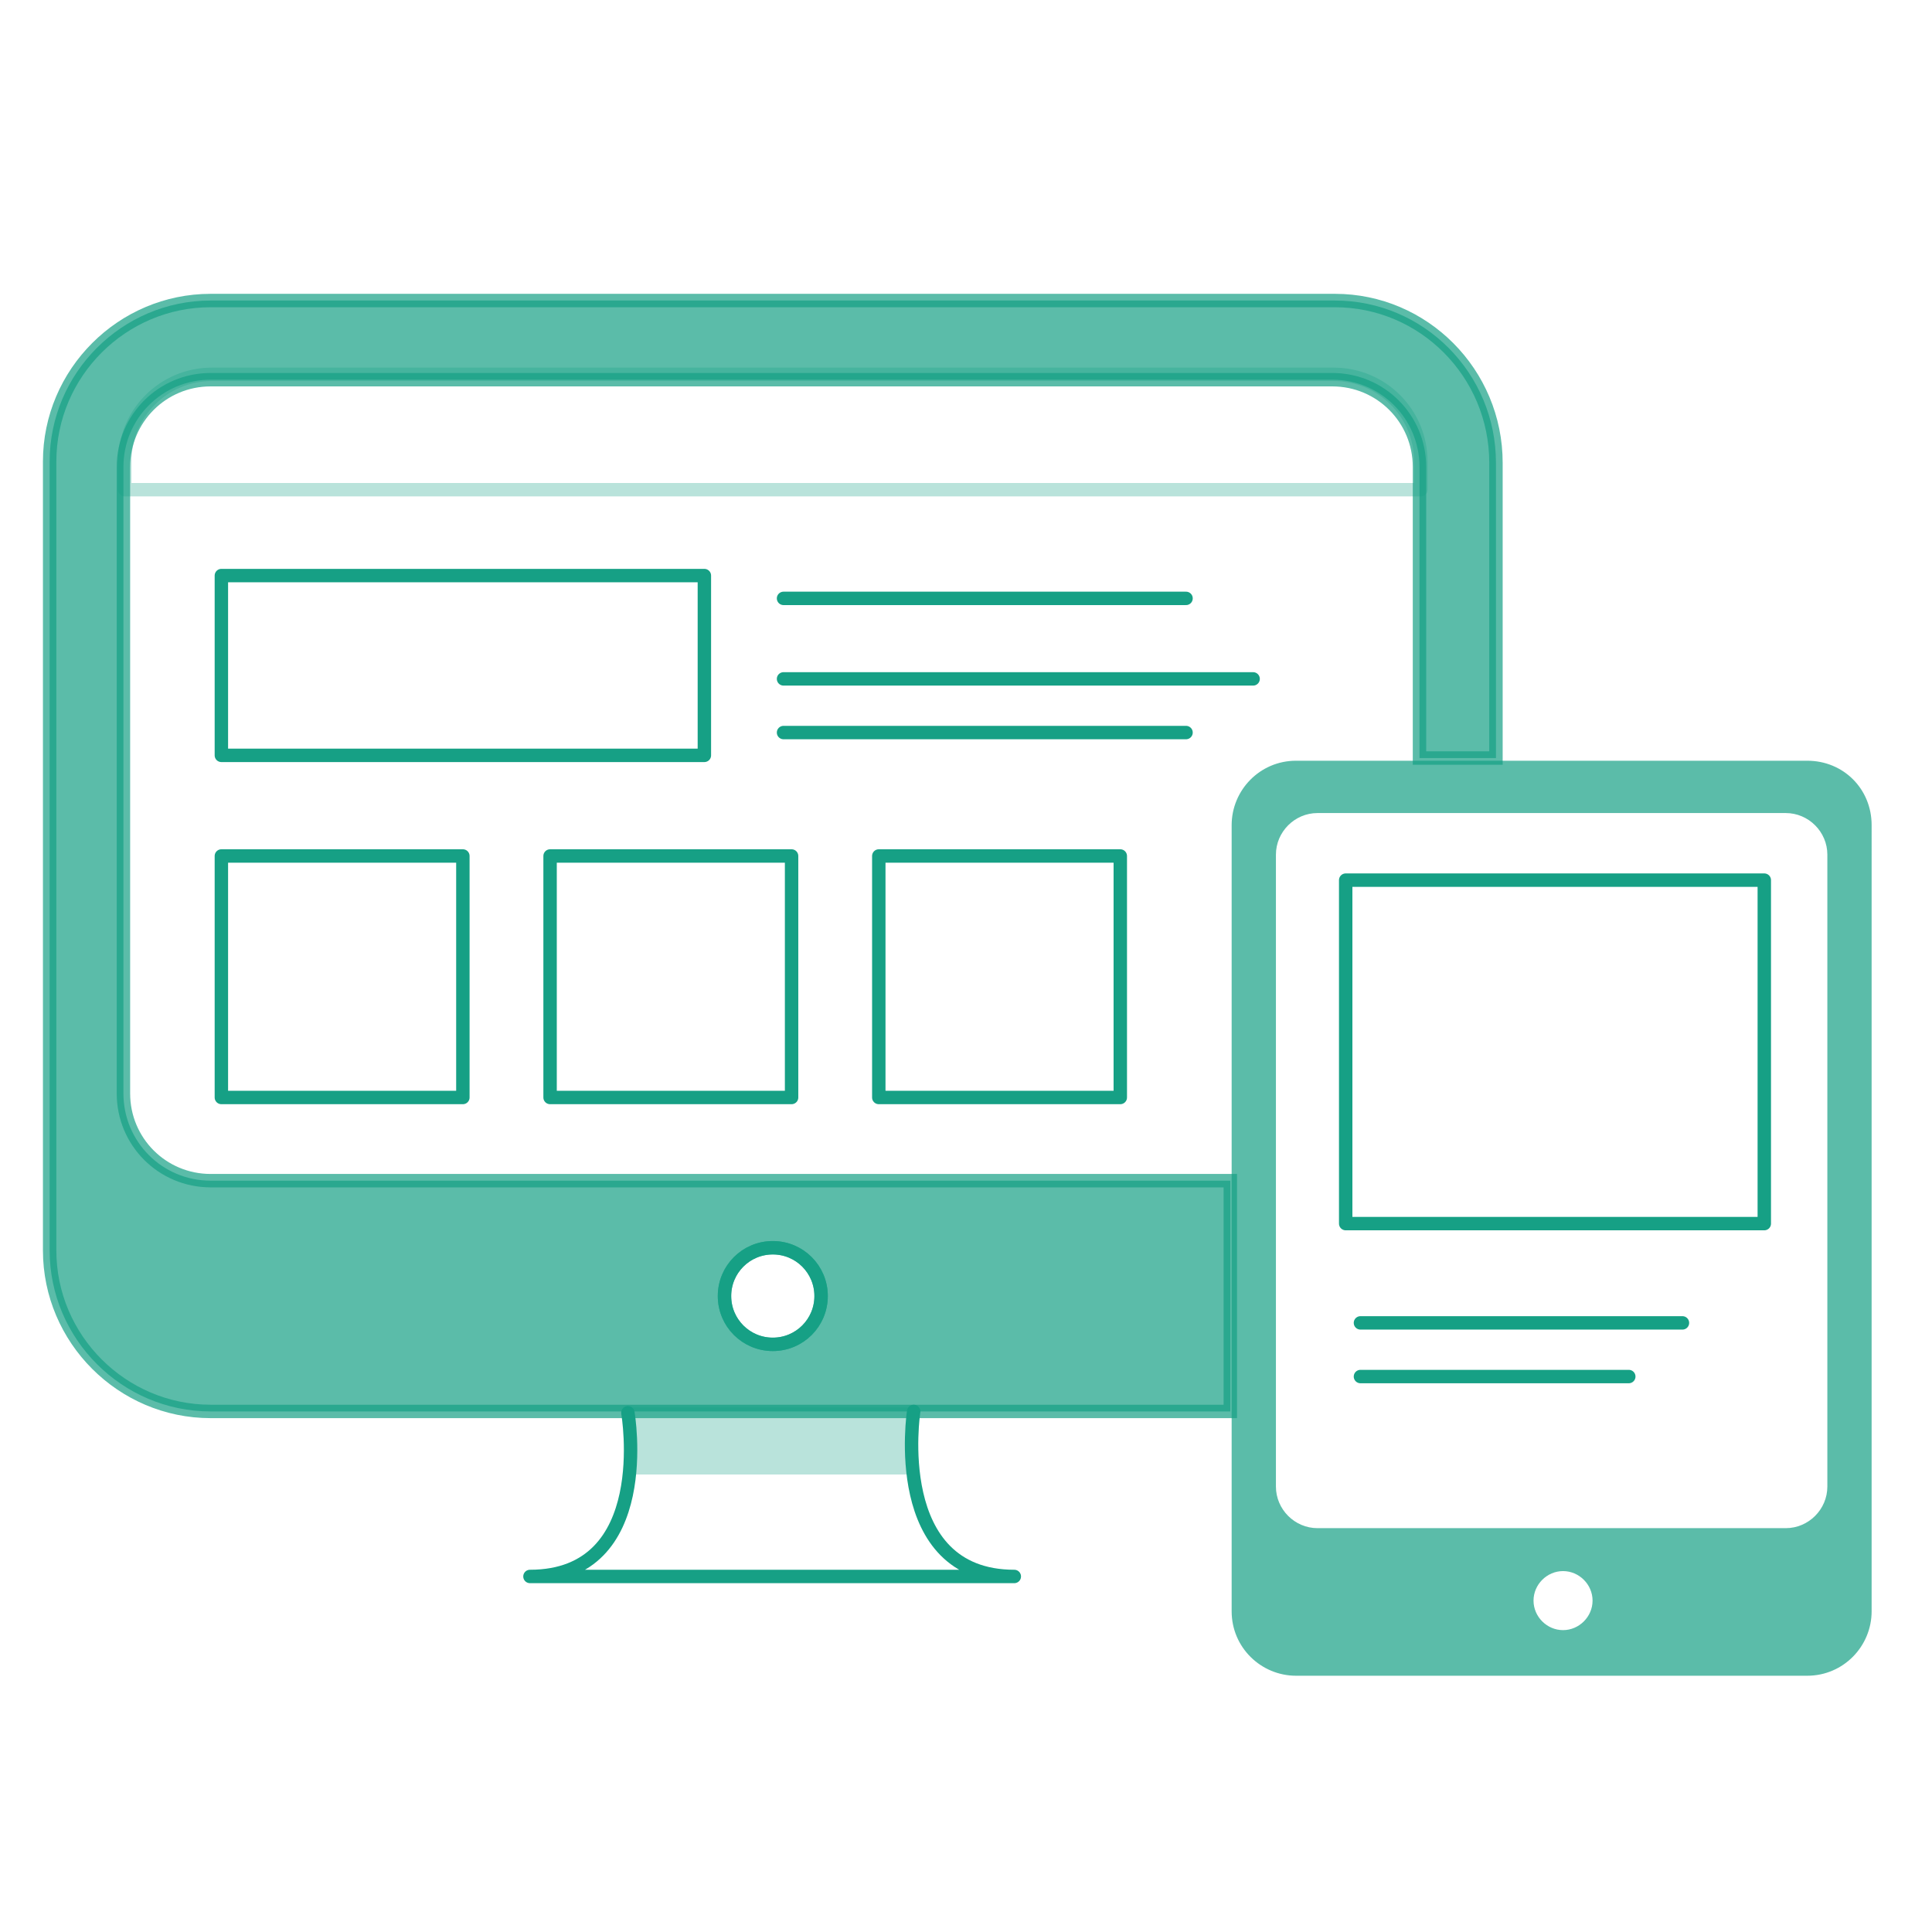 <?xml version="1.0" encoding="utf-8"?>
<!-- Generator: Adobe Illustrator 21.1.0, SVG Export Plug-In . SVG Version: 6.00 Build 0)  -->
<svg version="1.1" id="Layer_1" xmlns="http://www.w3.org/2000/svg" xmlns:xlink="http://www.w3.org/1999/xlink" x="0px" y="0px"
	 viewBox="0 0 144 144" style="enable-background:new 0 0 144 144;" xml:space="preserve">
<style type="text/css">
	.st0{opacity:0.3;fill:#16A085;enable-background:new    ;}
	.st1{opacity:0.3;fill:none;stroke:#16A085;stroke-linecap:round;stroke-linejoin:round;stroke-miterlimit:10;}
	.st2{opacity:0.7;fill:#16A085;stroke:#16A085;stroke-miterlimit:10;}
	.st3{fill:none;stroke:#16A085;stroke-linecap:round;stroke-linejoin:round;stroke-miterlimit:10;}
	.st4{opacity:0.7;fill:#16A085;}
</style>
<g>
	<rect x="47" y="104.9" class="st0" width="21" height="5"/>
	<path class="st1" d="M9.3,36.5v-2.1c0-3.6,2.9-6.5,6.5-6.5h83.6c3.6,0,6.5,2.9,6.5,6.5v2.1C105.8,36.5,9.3,36.5,9.3,36.5z"/>
	<path class="st2" d="M99.5,22.4H15.7c-6.6,0-12,5.4-12,12v58.8c0,6.6,5.4,12,12,12h76V88h-76c-3.6,0-6.5-2.9-6.5-6.5V34.8
		c0-3.6,2.9-6.5,6.5-6.5h83.6c3.6,0,6.5,2.9,6.5,6.5v21.7h5.7v-22C111.5,27.8,106.1,22.4,99.5,22.4z M57.6,93c2,0,3.6,1.6,3.6,3.6
		s-1.6,3.6-3.6,3.6S54,98.6,54,96.6S55.6,93,57.6,93z"/>
	<circle class="st3" cx="57.6" cy="96.6" r="3.6"/>
	<path class="st3" d="M68.1,105.2c0,0-1.9,12.3,7.5,12.3c-11.4,0-18.7,0-18.7,0H58c0,0-7,0-18.5,0c9.4,0,7.3-12.2,7.3-12.2"/>
	<rect x="16.5" y="42.9" class="st3" width="36" height="13.4"/>
	<g>
		<line class="st3" x1="58.4" y1="44.6" x2="88.4" y2="44.6"/>
		<line class="st3" x1="58.4" y1="50.6" x2="93.4" y2="50.6"/>
		<line class="st3" x1="58.4" y1="54.6" x2="88.4" y2="54.6"/>
	</g>
	<rect x="16.5" y="63.8" class="st3" width="18" height="18"/>
	<rect x="41" y="63.8" class="st3" width="18" height="18"/>
	<rect x="65.5" y="63.8" class="st3" width="18" height="18"/>
	<path class="st4" d="M134.7,56.7H96.6c-2.7,0-4.8,2.2-4.8,4.8v58.6c0,2.7,2.2,4.8,4.8,4.8h38.1c2.7,0,4.8-2.2,4.8-4.8V61.5
		C139.5,58.8,137.4,56.7,134.7,56.7z M116.5,121.5c-1.2,0-2.2-1-2.2-2.2s1-2.2,2.2-2.2s2.2,1,2.2,2.2S117.7,121.5,116.5,121.5z
		 M136.2,110.8c0,1.7-1.4,3.1-3.1,3.1H98.2c-1.7,0-3.1-1.4-3.1-3.1V63.7c0-1.7,1.4-3.1,3.1-3.1h34.9c1.7,0,3.1,1.4,3.1,3.1V110.8z"
		/>
	<rect x="100.3" y="65.6" class="st3" width="31.2" height="25.6"/>
	<line class="st3" x1="101.4" y1="98.6" x2="125.4" y2="98.6"/>
	<line class="st3" x1="101.4" y1="102.6" x2="121.4" y2="102.6"/>
</g>
</svg>
